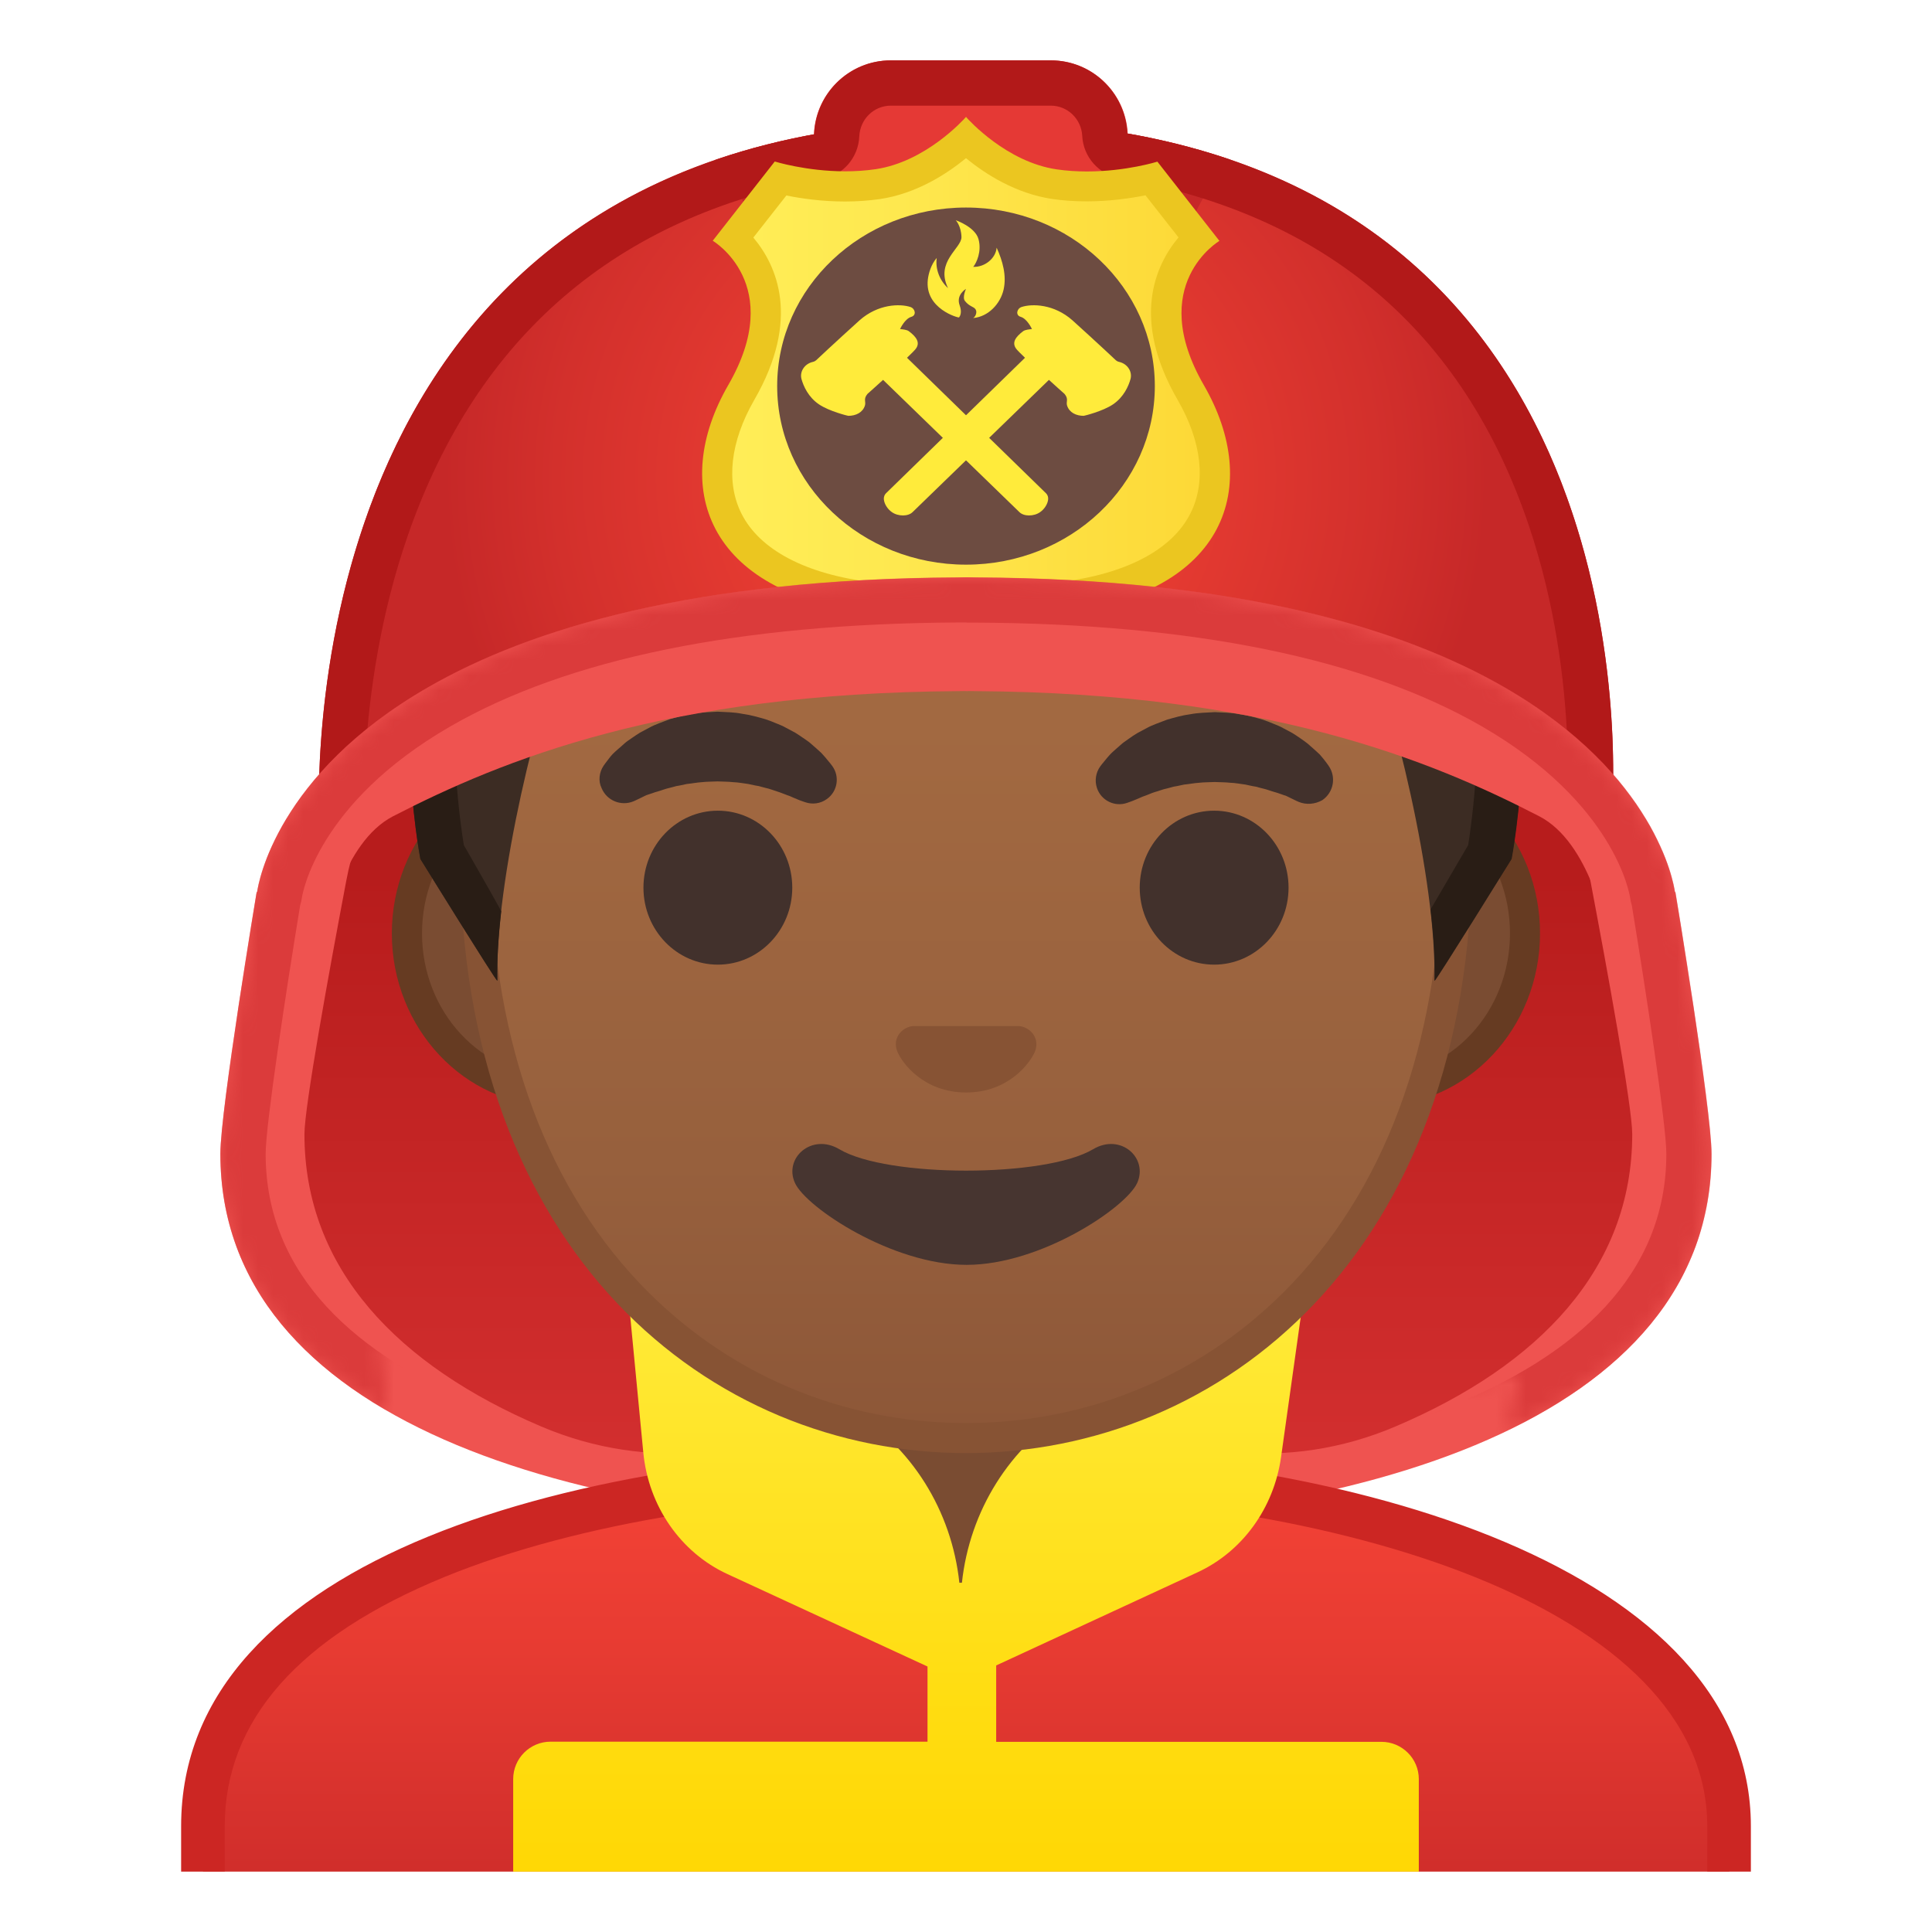<svg width="100%" height="100%" viewBox="0 0 128 128" style="enable-background:new 0 0 128 128;" xmlns="http://www.w3.org/2000/svg" xmlns:xlink="http://www.w3.org/1999/xlink">
  <g id="_x31_">
    <g>
      <path d="M110.97,59.11c0,0,0-0.02-0.01-0.04c0.01,0.02,0.04,0.06,0.04,0.06s2.39,14.39,2.39,17.32 c0,17.6-23.26,24.66-48.67,24.67V45.79c19.26,0.12,30.09,4.58,37.26,8.29C105.35,55.81,110.97,59.11,110.97,59.11z" style="fill:#EF5350;"/>
      <path d="M17.03,59.11c0,0,0-0.02,0.01-0.04c-0.01,0.02-0.04,0.06-0.04,0.06S14.6,73.52,14.6,76.44 c0,17.6,23.26,24.66,48.67,24.67V45.79c-19.26,0.12-30.09,4.58-37.26,8.29C22.65,55.81,17.03,59.11,17.03,59.11z" style="fill:#EF5350;"/>
    </g>
    <linearGradient id="SVGID_1_" gradientUnits="userSpaceOnUse" x1="85.115" x2="85.115" y1="44.562" y2="97.293">
      <stop offset="0.255" style="stop-color:#B71C1C"/>
      <stop offset="1" style="stop-color:#D32F2F"/>
    </linearGradient>
    <path d="M100.29,48.3c2.62,2.85,4.38,6.32,5.08,10.06c1.13,5.96,2.77,14.97,2.77,16.78 c0,8.92-6.19,15.33-15.69,19.37c-14.29,6.08-30.37-4.13-30.37-19.12V61.88c0-19.12,24.66-28.2,37.9-13.91 C100.09,48.08,100.2,48.19,100.29,48.3z" style="fill:url(#SVGID_1_);"/>
    <linearGradient id="SVGID_2_" gradientUnits="userSpaceOnUse" x1="43.197" x2="43.197" y1="44.562" y2="97.293">
      <stop offset="0.255" style="stop-color:#B71C1C"/>
      <stop offset="1" style="stop-color:#D32F2F"/>
    </linearGradient>
    <path d="M28.02,48.3c-2.62,2.85-4.38,6.32-5.08,10.06c-1.13,5.96-2.77,14.97-2.77,16.78 c0,8.92,6.19,15.33,15.69,19.37c14.29,6.08,30.37-4.13,30.37-19.12V61.88c0-19.12-24.66-28.2-37.9-13.91 C28.22,48.08,28.12,48.19,28.02,48.3z" style="fill:url(#SVGID_2_);"/>
  </g>
  <g id="Layer_9">
    <g>
      <defs>
        <rect id="SVGID_3_" height="120" width="120" x="4" y="4"/>
      </defs>
      <clipPath id="SVGID_4_">
        <use style="overflow:visible;" xlink:href="#SVGID_3_"/>
      </clipPath>
      <g id="XMLID_32_" style="clip-path:url(#SVGID_4_);">
        <linearGradient id="SVGID_5_" gradientUnits="userSpaceOnUse" x1="64" x2="64" y1="97.446" y2="130.555">
          <stop offset="0" style="stop-color:#F44336"/>
          <stop offset="0.359" style="stop-color:#E73B32"/>
          <stop offset="1" style="stop-color:#C62828"/>
        </linearGradient>
        <path d="M13.45,130.56v-9.57c0-17.33,27.23-23.52,50.56-23.54h0.14c13.4,0,25.83,2.15,35.03,6.06 c7.02,2.98,15.39,8.44,15.39,17.49v9.57H13.45z" style="fill:url(#SVGID_5_);"/>
        <path d="M64.14,98.89c24.34,0,48.97,7.59,48.97,22.1v8.12H14.89v-8.12c0-7,4.91-12.56,14.58-16.52 c8.76-3.58,21.02-5.57,34.53-5.58L64.14,98.89 M64.14,96c-0.05,0-0.09,0-0.14,0c-25.65,0.03-52,7.1-52,24.99V132h104v-11.01 C116,104.13,89.9,96,64.14,96L64.14,96z" style="fill:#CC2623;"/>
      </g>
    </g>
  </g>
  <g id="Layer_8">
    <g id="XMLID_23_">
      <path d="M63.17,107.23c-4,0-7.26-3.22-7.26-7.17v-8.98h16.16v8.98c0,3.95-3.26,7.17-7.26,7.17H63.17z" style="fill:#7A4C32;"/>
      <path d="M71.08,92.08v7.98c0,3.4-2.81,6.17-6.26,6.17h-1.65c-3.45,0-6.26-2.77-6.26-6.17v-7.98H64H71.08 M73.08,90.08H64h-9.08v9.98c0,4.51,3.7,8.17,8.26,8.17h1.65c4.56,0,8.26-3.66,8.26-8.17V90.08L73.08,90.08z" style="fill:#663B22;"/>
    </g>
  </g>
  <g id="Layer_6">
    <g>
      <defs>
        <rect id="SVGID_6_" height="120" width="120" x="4" y="4"/>
      </defs>
      <clipPath id="SVGID_7_">
        <use style="overflow:visible;" xlink:href="#SVGID_6_"/>
      </clipPath>
      <linearGradient id="SVGID_8_" gradientUnits="userSpaceOnUse" x1="64" x2="64" y1="84" y2="127.835">
        <stop offset="0" style="stop-color:#FFEB3B"/>
        <stop offset="0.635" style="stop-color:#FFDD12"/>
        <stop offset="1" style="stop-color:#FFD600"/>
      </linearGradient>
      <path d="M91.52,115.4H66v-5.06l13.36-6.18c2.95-1.37,5.03-4.24,5.51-7.6 l1.69-12.03L70.95,93.4c-4.05,2.42-6.71,6.7-7.22,11.46h-0.17c-0.51-4.77-3.17-9.05-7.22-11.46l-14.9-9.46l1.18,12.29 c0.34,3.55,2.47,6.62,5.56,8.05l13.27,6.13v4.98H36.48c-1.37,0-2.48,1.11-2.48,2.48v10.06h60v-10.06 C94,116.51,92.89,115.4,91.52,115.4z" style="clip-path:url(#SVGID_7_);fill:url(#SVGID_8_);"/>
    </g>
  </g>
  <g id="Layer_4">
    <g>
      <g>
        <path d="M36.67,72.26c-5.36,0-9.71-4.67-9.71-10.41c0-5.74,4.36-10.41,9.71-10.41h54.65 c5.36,0,9.71,4.67,9.71,10.41c0,5.74-4.36,10.41-9.71,10.41H36.67z" style="fill:#7A4C32;"/>
        <path d="M91.33,52.43c4.8,0,8.71,4.22,8.71,9.41s-3.91,9.41-8.71,9.41h-7.37H44.04h-7.37 c-4.8,0-8.71-4.22-8.71-9.41s3.91-9.41,8.71-9.41h7.37h39.91H91.33 M91.33,50.43h-7.37H44.04h-7.37 c-5.89,0-10.71,5.14-10.71,11.41c0,6.28,4.82,11.41,10.71,11.41h7.37h39.91h7.37c5.89,0,10.71-5.14,10.71-11.41 C102.04,55.57,97.22,50.43,91.33,50.43L91.33,50.43z" style="fill:#663B22;"/>
      </g>
      <g>
        <linearGradient id="SVGID_9_" gradientUnits="userSpaceOnUse" x1="64" x2="64" y1="94.592" y2="12.826">
          <stop offset="0" style="stop-color:#8D5738"/>
          <stop offset="0.216" style="stop-color:#97603D"/>
          <stop offset="0.573" style="stop-color:#A26941"/>
          <stop offset="1" style="stop-color:#A56C43"/>
        </linearGradient>
        <path d="M64,95.27c-15.66,0-32.52-12.14-32.52-38.81c0-12.38,3.56-23.79,10.02-32.13 c6.04-7.8,14.25-12.27,22.5-12.27s16.45,4.47,22.5,12.27c6.46,8.33,10.02,19.75,10.02,32.13c0,12.09-3.51,22.19-10.14,29.21 C80.52,91.86,72.57,95.27,64,95.27z" style="fill:url(#SVGID_9_);"/>
        <path d="M64,13.07L64,13.07c7.94,0,15.85,4.33,21.71,11.88c6.33,8.16,9.81,19.35,9.81,31.52 c0,11.83-3.41,21.7-9.87,28.52c-5.67,5.99-13.36,9.29-21.65,9.29s-15.98-3.3-21.65-9.29c-6.46-6.82-9.87-16.69-9.87-28.52 c0-12.16,3.49-23.35,9.81-31.52C48.15,17.4,56.06,13.07,64,13.07 M64,11.07L64,11.07L64,11.07c-17.4,0-33.52,18.61-33.52,45.39 c0,26.64,16.61,39.81,33.52,39.81S97.52,83.1,97.52,56.46C97.52,29.68,81.4,11.07,64,11.07L64,11.07z" style="fill:#875334;"/>
      </g>
      <g>
        <g>
          <g>
            <path d="M39.99,50.73c0,0,0.13-0.19,0.38-0.51c0.07-0.08,0.12-0.16,0.22-0.26 c0.11-0.11,0.23-0.22,0.37-0.34c0.14-0.12,0.28-0.24,0.43-0.38c0.15-0.13,0.31-0.23,0.48-0.35c0.17-0.11,0.34-0.24,0.53-0.35 c0.19-0.1,0.4-0.21,0.6-0.32c0.21-0.12,0.43-0.21,0.66-0.3c0.23-0.09,0.47-0.18,0.71-0.27c0.49-0.14,1-0.29,1.54-0.36 c0.53-0.1,1.08-0.11,1.63-0.14c0.55,0.03,1.09,0.03,1.63,0.14c0.53,0.07,1.05,0.22,1.54,0.36c0.24,0.08,0.48,0.17,0.71,0.27 c0.23,0.09,0.45,0.18,0.66,0.3c0.21,0.11,0.41,0.22,0.6,0.32c0.19,0.11,0.36,0.24,0.53,0.35c0.17,0.12,0.33,0.22,0.47,0.34 c0.14,0.12,0.27,0.24,0.4,0.35c0.12,0.11,0.24,0.21,0.34,0.31c0.1,0.1,0.18,0.21,0.26,0.29c0.31,0.36,0.46,0.57,0.46,0.57 c0.51,0.7,0.35,1.69-0.36,2.19c-0.43,0.31-0.96,0.37-1.43,0.21l-0.29-0.1c0,0-0.19-0.07-0.49-0.2 c-0.08-0.03-0.15-0.07-0.25-0.11c-0.1-0.03-0.19-0.07-0.3-0.11c-0.21-0.08-0.44-0.17-0.7-0.25c-0.13-0.04-0.26-0.09-0.4-0.13 c-0.14-0.03-0.28-0.07-0.43-0.11c-0.07-0.02-0.15-0.04-0.22-0.06c-0.08-0.01-0.15-0.03-0.23-0.04 c-0.16-0.03-0.31-0.07-0.47-0.1c-0.33-0.04-0.66-0.11-1-0.12c-0.34-0.04-0.69-0.03-1.03-0.05c-0.35,0.02-0.7,0.01-1.03,0.05 c-0.34,0.02-0.67,0.09-1,0.12c-0.16,0.03-0.31,0.07-0.47,0.1c-0.08,0.01-0.16,0.03-0.23,0.04c-0.07,0.02-0.15,0.04-0.22,0.06 c-0.15,0.04-0.29,0.07-0.43,0.11c-0.14,0.04-0.27,0.09-0.4,0.13c-0.13,0.04-0.25,0.08-0.37,0.11c-0.1,0.04-0.2,0.07-0.29,0.1 c-0.09,0.03-0.18,0.06-0.27,0.09c-0.1,0.04-0.2,0.1-0.29,0.14c-0.36,0.18-0.57,0.27-0.57,0.27c-0.83,0.34-1.77-0.05-2.11-0.87 C39.62,51.74,39.7,51.16,39.99,50.73z" style="fill:#42312C;"/>
            <ellipse cx="47.56" cy="58.81" rx="4.93" ry="5.1" style="fill:#42312C;"/>
          </g>
          <g>
            <path d="M86.05,53.13c0,0-0.22-0.09-0.57-0.27c-0.09-0.04-0.19-0.1-0.29-0.14 c-0.09-0.02-0.18-0.06-0.27-0.09c-0.09-0.03-0.19-0.07-0.29-0.1c-0.12-0.04-0.24-0.07-0.37-0.11c-0.13-0.04-0.26-0.09-0.4-0.13 c-0.14-0.04-0.28-0.07-0.43-0.11c-0.07-0.02-0.15-0.04-0.22-0.06c-0.08-0.01-0.15-0.03-0.23-0.04 c-0.16-0.03-0.31-0.07-0.47-0.1c-0.33-0.04-0.66-0.11-1-0.12c-0.34-0.04-0.69-0.03-1.03-0.05c-0.35,0.02-0.7,0.01-1.03,0.05 c-0.34,0.02-0.67,0.09-1,0.12c-0.16,0.03-0.31,0.07-0.47,0.1c-0.08,0.01-0.16,0.03-0.23,0.04c-0.07,0.02-0.15,0.04-0.22,0.06 c-0.15,0.04-0.29,0.08-0.43,0.11c-0.14,0.04-0.27,0.09-0.4,0.13c-0.26,0.07-0.49,0.16-0.7,0.25c-0.11,0.04-0.2,0.08-0.3,0.11 c-0.09,0.04-0.17,0.08-0.25,0.11c-0.3,0.13-0.49,0.2-0.49,0.2l-0.28,0.1c-0.82,0.29-1.72-0.15-2-0.97 c-0.17-0.5-0.08-1.03,0.21-1.44c0,0,0.16-0.22,0.46-0.57c0.08-0.09,0.16-0.19,0.26-0.29c0.1-0.1,0.22-0.2,0.34-0.31 c0.12-0.11,0.26-0.23,0.4-0.35c0.14-0.12,0.31-0.22,0.47-0.34c0.17-0.12,0.34-0.24,0.53-0.35c0.19-0.1,0.4-0.21,0.6-0.32 c0.21-0.12,0.43-0.21,0.66-0.3c0.23-0.09,0.46-0.18,0.71-0.27c0.49-0.14,1-0.29,1.54-0.36c0.53-0.1,1.08-0.11,1.63-0.14 c0.55,0.03,1.09,0.03,1.63,0.14c0.53,0.06,1.05,0.22,1.54,0.36c0.24,0.08,0.48,0.17,0.71,0.27c0.23,0.09,0.45,0.18,0.66,0.3 c0.21,0.11,0.41,0.22,0.6,0.32c0.19,0.11,0.36,0.24,0.53,0.35c0.17,0.12,0.32,0.22,0.48,0.35c0.15,0.13,0.3,0.26,0.43,0.38 c0.13,0.12,0.26,0.23,0.37,0.34c0.09,0.1,0.15,0.18,0.22,0.26c0.25,0.31,0.38,0.51,0.38,0.51c0.5,0.74,0.31,1.74-0.43,2.25 C87.12,53.29,86.54,53.33,86.05,53.13z" style="fill:#42312C;"/>
            <ellipse cx="80.44" cy="58.81" rx="4.93" ry="5.1" style="fill:#42312C;"/>
          </g>
        </g>
        <path d="M67.86,68.06c-0.11-0.04-0.21-0.07-0.32-0.08h-7.07c-0.11,0.01-0.22,0.04-0.32,0.08 c-0.64,0.26-0.99,0.92-0.69,1.63c0.3,0.71,1.71,2.69,4.55,2.69c2.84,0,4.25-1.99,4.55-2.69C68.85,68.98,68.5,68.32,67.86,68.06z" style="fill:#875334;"/>
        <path d="M72.42,76.14c-3.19,1.89-13.63,1.89-16.81,0c-1.83-1.09-3.7,0.58-2.94,2.24 c0.75,1.63,6.45,5.42,11.37,5.42s10.55-3.79,11.3-5.42C76.09,76.72,74.25,75.05,72.42,76.14z" style="fill:#473530;"/>
      </g>
      <g>
        <defs>
          <path id="SVGID_10_" d="M64,4.03L64,4.03c-0.01,0-0.01,0-0.02,0s-0.01,0-0.02,0v0C18.53,4.27,27.84,56.17,27.84,56.17 s5.1,8.99,5.1,8.81c-0.03-1.41,0.46-6.89,0.46-6.89l-2.68-2.92c0,0,3.89-25.44,6.79-24.91c4.45,0.81,26.54,2,26.57,2 c7.83,0,14.92-0.36,19.37-1.17c2.9-0.53,9.64,1.7,10.68,4.45c1.33,3.54,3.13,19.71,3.13,19.71l-2.68,2.83 c0,0,0.49,5.51,0.46,6.89c0,0.18,5.1-8.81,5.1-8.81S109.44,4.27,64,4.03z"/>
        </defs>
        <clipPath id="SVGID_11_">
          <use style="overflow:visible;" xlink:href="#SVGID_10_"/>
        </clipPath>
      </g>
      <g>
        <g>
          <radialGradient id="SVGID_12_" cx="64.26" cy="4.274" gradientTransform="matrix(1 0 0 0.916 0 5.476)" gradientUnits="userSpaceOnUse" r="48.85">
            <stop offset="0" style="stop-color:#554138"/>
            <stop offset="1" style="stop-color:#3C2C23"/>
          </radialGradient>
          <path d="M64.02,9.17L64.02,9.17c-0.01,0-0.01,0-0.02,0s-0.01,0-0.02,0v0 C18.55,9.39,27.85,56.91,27.85,56.91s5.1,8.23,5.1,8.07c-0.16-6.64,2.74-18.4,4.8-23.4c1.04-2.52,3.9-3.99,6.79-3.51 c4.45,0.74,11.55,1.65,19.37,1.65c0.03,0,0.06,0,0.08,0c0.03,0,0.06,0,0.08,0c7.83,0,14.92-0.92,19.37-1.65 c2.9-0.48,5.76,0.99,6.79,3.51c2.06,5,4.96,16.76,4.8,23.4c0,0.16,5.1-8.07,5.1-8.07S109.45,9.39,64.02,9.17z" style="fill:url(#SVGID_12_);"/>
        </g>
        <path d="M64.02,9.17L64.02,9.17c-0.01,0-0.01,0-0.02,0s-0.01,0-0.02,0v0 C18.55,9.39,27.85,56.91,27.85,56.91s5,8.07,5.1,8.07c0,0,0,0,0,0c-0.03-1.35,0.07-2.93,0.26-4.61 c-0.12-0.26-2.46-4.35-2.48-4.38c-0.24-1.46-0.93-6.4-0.55-12.42c0.41-6.45,2.17-15.53,8.22-22.18 c5.67-6.23,14.27-9.41,25.56-9.47c0.01,0,0.03,0,0.04,0h0v0c11.32,0.06,19.93,3.24,25.6,9.47c10.81,11.87,8.18,31.43,7.67,34.6 c-0.02,0.04-2.46,4.2-2.49,4.26c0.2,1.73,0.31,3.34,0.27,4.73c0,0,0,0,0,0c0.09,0,5.1-8.07,5.1-8.07S109.45,9.39,64.02,9.17z" style="fill:#291D15;"/>
      </g>
    </g>
  </g>
  <g id="Layer_5">
    <g id="XMLID_1_">
      <defs>
        <path id="XMLID_7_" d="M64.41,8C17.66,8,21.18,55.35,21.18,55.35s12.21-11.01,43.5-11.01s42.09,9.99,42.09,9.99S111.17,8,64.41,8 z"/>
      </defs>
      <radialGradient id="XMLID_3_" cx="64" cy="31.675" gradientUnits="userSpaceOnUse" r="34.638">
        <stop offset="0" style="stop-color:#F44336"/>
        <stop offset="0.299" style="stop-color:#EB3E33"/>
        <stop offset="0.784" style="stop-color:#D3302C"/>
        <stop offset="0.998" style="stop-color:#C62828"/>
      </radialGradient>
      <use style="overflow:visible;fill:url(#XMLID_3_);" xlink:href="#XMLID_7_"/>
      <clipPath id="XMLID_4_">
        <use style="overflow:visible;" xlink:href="#XMLID_7_"/>
      </clipPath>
      <path id="XMLID_8_" d="M47.12,10.35L54.07,8v23.75 C52.66,21.49,50.64,14.06,47.12,10.35z" style="clip-path:url(#XMLID_4_);fill:#C62828;"/>
      <path d="M81.71,10.35L74.76,8v23.75C76.17,21.49,78.19,14.06,81.71,10.35z" style="clip-path:url(#XMLID_4_);fill:#C62828;"/>
    </g>
    <path d="M69.62,42.91h-10.6c-2.82,0-5.1-2.28-5.1-5.1V9.1c0-2.82,2.28-5.1,5.1-5.1h10.6 c2.82,0,5.1,2.28,5.1,5.1v28.7C74.72,40.62,72.44,42.91,69.62,42.91z" style="fill:#E53935;"/>
    <path d="M69.62,7c1.11,0,2.02,0.88,2.08,2c0.07,1.4,1.1,2.56,2.48,2.81c13.61,2.39,22.72,10.1,27.08,22.92 c1.81,5.33,2.41,10.51,2.57,14.17c-6.11-3.18-18.29-7.55-39.15-7.55c-21.21,0-34.04,4.94-40.45,8.43 c0.24-3.73,0.93-8.98,2.82-14.39c4.59-13.12,13.81-21.04,27.42-23.52c1.38-0.25,2.4-1.43,2.46-2.83C56.98,7.89,57.9,7,59.02,7 H69.62 M69.62,4h-10.6c-2.75,0-4.97,2.18-5.08,4.9c-35.73,6.52-32.76,46.45-32.76,46.45s12.21-11.01,43.5-11.01 s42.09,9.99,42.09,9.99s3.72-39.2-32.08-45.49C74.56,6.15,72.35,4,69.62,4L69.62,4z" style="fill:#B21919;"/>
    <g>
      <g>
        <linearGradient id="SVGID_13_" gradientUnits="userSpaceOnUse" x1="47.502" x2="80.498" y1="25.219" y2="25.219">
          <stop offset="0" style="stop-color:#FFEE58"/>
          <stop offset="0.366" style="stop-color:#FEE84F"/>
          <stop offset="0.961" style="stop-color:#FDD937"/>
          <stop offset="1" style="stop-color:#FDD835"/>
        </linearGradient>
        <path d="M64,41.28c-0.08-0.05-0.16-0.08-0.25-0.11l-0.11-0.03c-0.44-0.17-3.17-1.24-5.95-1.57 c-4.81-0.57-8.09-2.33-9.48-5.1c-1.2-2.39-0.89-5.4,0.88-8.47c3.2-5.54,0.91-8.86-0.5-10.21l3.1-3.96 c0.86,0.21,2.45,0.51,4.29,0.51c0.75,0,1.47-0.05,2.16-0.15c2.64-0.39,4.77-2.04,5.84-3.03c1.08,1,3.21,2.64,5.85,3.03 c0.69,0.1,1.41,0.15,2.16,0.15c1.84,0,3.43-0.31,4.29-0.51l3.1,3.96c-1.41,1.35-3.7,4.67-0.5,10.21 c1.77,3.07,2.08,6.07,0.88,8.47c-1.39,2.77-4.67,4.53-9.48,5.1c-2.78,0.33-5.51,1.39-5.95,1.57l-0.11,0.03 C64.16,41.19,64.08,41.23,64,41.28z" style="fill:url(#SVGID_13_);"/>
        <path d="M64,10.48c1.28,1.05,3.29,2.34,5.7,2.7c0.73,0.11,1.51,0.16,2.3,0.16c1.55,0,2.93-0.21,3.89-0.4 l2.19,2.79c-1.54,1.84-3.16,5.39-0.06,10.76c1.6,2.77,1.9,5.44,0.85,7.52c-1.21,2.42-4.3,4.04-8.7,4.56 c-2.8,0.33-5.56,1.38-6.15,1.61L64,40.2l-0.03-0.01c-0.6-0.24-3.35-1.28-6.15-1.61c-4.4-0.52-7.49-2.14-8.7-4.56 c-1.04-2.08-0.74-4.75,0.85-7.52c3.1-5.37,1.49-8.92-0.06-10.76l2.19-2.79c0.96,0.2,2.35,0.4,3.89,0.4c0.8,0,1.57-0.06,2.3-0.16 C60.71,12.83,62.72,11.53,64,10.48 M64.01,7.74C64.01,7.74,64,7.74,64.01,7.74c-0.01,0.01-0.02,0-0.02,0l0,0.02 c-0.17,0.19-2.67,2.96-5.98,3.45c-0.69,0.1-1.36,0.14-2.01,0.14c-2.59,0-4.67-0.65-4.67-0.65l-4.11,5.25 c0,0,4.89,2.88,1.03,9.56c-3.86,6.68-1.49,13.78,9.34,15.06c2.87,0.34,5.74,1.52,5.74,1.52l0.16,0.04l0,0.29L64,42.28l0.52,0.15 l0-0.29l0.16-0.04c0,0,2.88-1.19,5.74-1.52c10.83-1.28,13.2-8.38,9.34-15.06c-3.86-6.68,1.03-9.56,1.03-9.56l-4.11-5.25 c0,0-2.08,0.65-4.67,0.65c-0.65,0-1.33-0.04-2.01-0.14c-3.31-0.49-5.81-3.26-5.98-3.45L64.01,7.74L64.01,7.74z" style="fill:#EBC620;"/>
      </g>
      <ellipse cx="64" cy="25.58" rx="12.51" ry="11.83" style="fill:#6D4C41;"/>
      <g>
        <path d="M62.81,19.09c-0.56-0.51-0.85-1.27-0.75-2c-0.37,0.43-0.54,1.01-0.59,1.44 c-0.21,1.93,2.03,2.54,2.07,2.5c0.07-0.09,0.21-0.33,0.04-0.8c-0.26-0.7,0.42-1.09,0.42-1.09s-0.26,0.56-0.07,0.8 c0.3,0.38,0.57,0.36,0.7,0.55c0.14,0.2-0.02,0.52-0.16,0.58c1.01-0.08,1.81-0.95,2.02-1.88s-0.06-1.9-0.46-2.78 c-0.06,0.71-0.79,1.3-1.55,1.27c0.22-0.27,0.57-1.02,0.35-1.83c-0.22-0.82-1.51-1.26-1.51-1.26s0.36,0.37,0.38,1.12 C63.7,16.46,61.95,17.33,62.81,19.09z" style="fill:#FFEB3B;"/>
        <g>
          <path d="M69.3,32.68l-9.93-9.68l-1.79,1.27l9.96,9.66c0.14,0.14,0.38,0.22,0.63,0.22 c0.26,0,0.53-0.07,0.74-0.22c0.29-0.2,0.5-0.54,0.53-0.83C69.46,32.89,69.38,32.76,69.3,32.68z" style="fill:#FFEB3B;"/>
          <path d="M60.21,21.94c-0.14-0.1-0.42-0.12-0.58-0.14c0.03-0.06,0.33-0.69,0.75-0.81 c0.35-0.1,0.26-0.54-0.06-0.65c-0.7-0.23-2.15-0.2-3.37,0.88c-0.14,0.12-1.97,1.79-2.88,2.65c-0.06,0.05-0.13,0.09-0.23,0.11 c-0.54,0.13-0.87,0.64-0.74,1.13c0.13,0.47,0.45,1.2,1.16,1.68c0.68,0.46,1.91,0.76,1.94,0.76c0.51,0,0.95-0.22,1.1-0.67 c0.09-0.27-0.12-0.43,0.17-0.78c0,0,2.92-2.6,3.21-3C60.97,22.7,60.73,22.33,60.21,21.94z" style="fill:#FFEB3B;"/>
        </g>
        <g>
          <path d="M58.7,32.68l9.93-9.68l1.79,1.27l-9.96,9.66c-0.14,0.14-0.38,0.22-0.63,0.22 c-0.26,0-0.53-0.07-0.74-0.22c-0.29-0.2-0.5-0.54-0.53-0.83C58.54,32.89,58.62,32.76,58.7,32.68z" style="fill:#FFEB3B;"/>
          <path d="M67.79,21.94c0.14-0.1,0.42-0.12,0.58-0.14c-0.03-0.06-0.33-0.69-0.75-0.81 c-0.35-0.1-0.26-0.54,0.06-0.65c0.7-0.23,2.15-0.2,3.37,0.88c0.14,0.12,1.97,1.79,2.88,2.65c0.06,0.05,0.13,0.09,0.23,0.11 c0.54,0.13,0.87,0.64,0.74,1.13c-0.13,0.47-0.45,1.2-1.16,1.68c-0.68,0.46-1.91,0.76-1.94,0.76c-0.51,0-0.95-0.22-1.1-0.67 c-0.09-0.27,0.12-0.43-0.17-0.78c0,0-2.92-2.6-3.21-3C67.03,22.7,67.27,22.33,67.79,21.94z" style="fill:#FFEB3B;"/>
        </g>
      </g>
    </g>
    <g>
      <path d="M63.98,38.25c0.23,0,0.46,0,0.69,0.01c17.35,0.09,28.22,3.36,35.02,7.29 c9.99,5.77,11.19,12.96,11.27,13.52c0,0.02,0.01,0.04,0.01,0.04l-4.58,2.5c0,0-1.04-5.79-4.41-7.53 c-7.18-3.71-18.03-8.17-37.31-8.29c-0.24,0-0.47-0.01-0.71-0.01v-7.52C63.96,38.25,63.97,38.25,63.98,38.25z" style="fill:#EF5350;"/>
      <path d="M64.14,38.25c-0.23,0-0.46,0-0.69,0.01c-17.4,0.09-28.3,3.36-35.11,7.29 c-10.02,5.77-11.22,12.96-11.3,13.52c0,0.02-0.01,0.04-0.01,0.04l4.59,2.5c0,0,1.05-5.79,4.42-7.53 c7.2-3.71,18.07-8.17,37.41-8.29c0.24,0,0.47-0.01,0.71-0.01v-7.52C64.16,38.25,64.15,38.25,64.14,38.25z" style="fill:#EF5350;"/>
    </g>
    <defs>
      <filter id="Adobe_OpacityMaskFilter" filterUnits="userSpaceOnUse" height="62.85" width="98.79" x="14.6" y="38.25">
        <feColorMatrix type="matrix" values="1 0 0 0 0 0 1 0 0 0 0 0 1 0 0 0 0 0 1 0"/>
      </filter>
    </defs>
    <mask id="SVGID_14_" height="62.85" maskUnits="userSpaceOnUse" width="98.79" x="14.6" y="38.25">
      <g style="filter:url(#Adobe_OpacityMaskFilter);">
        <path d="M111.01,59.12c0,0-0.03-0.04-0.04-0.06c-0.08-0.57-1.28-7.75-11.27-13.52 c-6.8-3.93-17.67-7.2-35.02-7.29c-0.17,0-0.34,0-0.5,0v0c-0.01,0-0.01,0-0.02,0c-0.03,0-0.06,0-0.08,0c-0.03,0-0.06,0-0.08,0 c-0.01,0-0.01,0-0.02,0v0c-0.17,0-0.34,0-0.51,0c-17.4,0.09-28.3,3.36-35.11,7.29c-10.02,5.77-11.22,12.96-11.3,13.52 c-0.01,0.02-0.04,0.06-0.04,0.06S14.6,73.52,14.6,76.44c0,7.48,4.2,13.06,10.98,17c0.27,0.15-0.66-4.78-0.38-4.64 c4.32,2.36,59.19,5.93,59.19,5.93l16.25-3.71l-0.8,3.78c0,0,0.23-0.11,0.34-0.17c8.08-3.98,13.21-9.92,13.21-18.19 C113.4,73.52,111.01,59.12,111.01,59.12z" style="fill:#DB3E3C;"/>
      </g>
    </mask>
    <g style="mask:url(#SVGID_14_);">
      <path d="M66.96,38.25L66.96,38.25L66.96,38.25 M64.07,41.25c0.02,0,0.05,0,0.07,0l0.19,0l0.32,0 c14.47,0.07,25.76,2.39,33.54,6.88c8.8,5.09,9.77,11.09,9.81,11.35c0.02,0.17,0.06,0.33,0.11,0.49 c0.91,5.51,2.29,14.56,2.29,16.47c0,15.97-23.59,21.66-45.67,21.67h-1.46c-22.08,0-45.67-5.7-45.67-21.67 c0-1.91,1.38-10.96,2.29-16.48c0.05-0.16,0.09-0.31,0.11-0.48c0.04-0.25,1.01-6.26,9.83-11.35c7.8-4.5,19.12-6.81,33.63-6.89 l0.32,0l0.19,0c0.02,0,0.04,0,0.05,0C64.05,41.25,64.06,41.25,64.07,41.25C64.07,41.25,64.07,41.25,64.07,41.25L64.07,41.25 M64.14,38.25c-0.03,0-0.06,0-0.08,0c-0.03,0-0.06,0-0.08,0c-0.01,0-0.01,0-0.02,0v0c-0.17,0-0.34,0-0.51,0 c-17.4,0.09-28.3,3.36-35.11,7.29c-10.02,5.77-11.22,12.96-11.3,13.52c-0.01,0.02-0.04,0.06-0.04,0.06S14.6,73.52,14.6,76.44 c0,17.6,23.26,24.66,48.67,24.67h1.46c25.4-0.01,48.67-7.07,48.67-24.67c0-2.92-2.39-17.32-2.39-17.32s-0.03-0.04-0.04-0.06 c-0.08-0.57-1.28-7.75-11.27-13.52c-6.8-3.93-17.67-7.2-35.02-7.29c-0.17,0-0.34,0-0.5,0v0C64.16,38.25,64.15,38.25,64.14,38.25 L64.14,38.25z" style="fill:#DB3B3B;"/>
    </g>
  </g>
</svg>